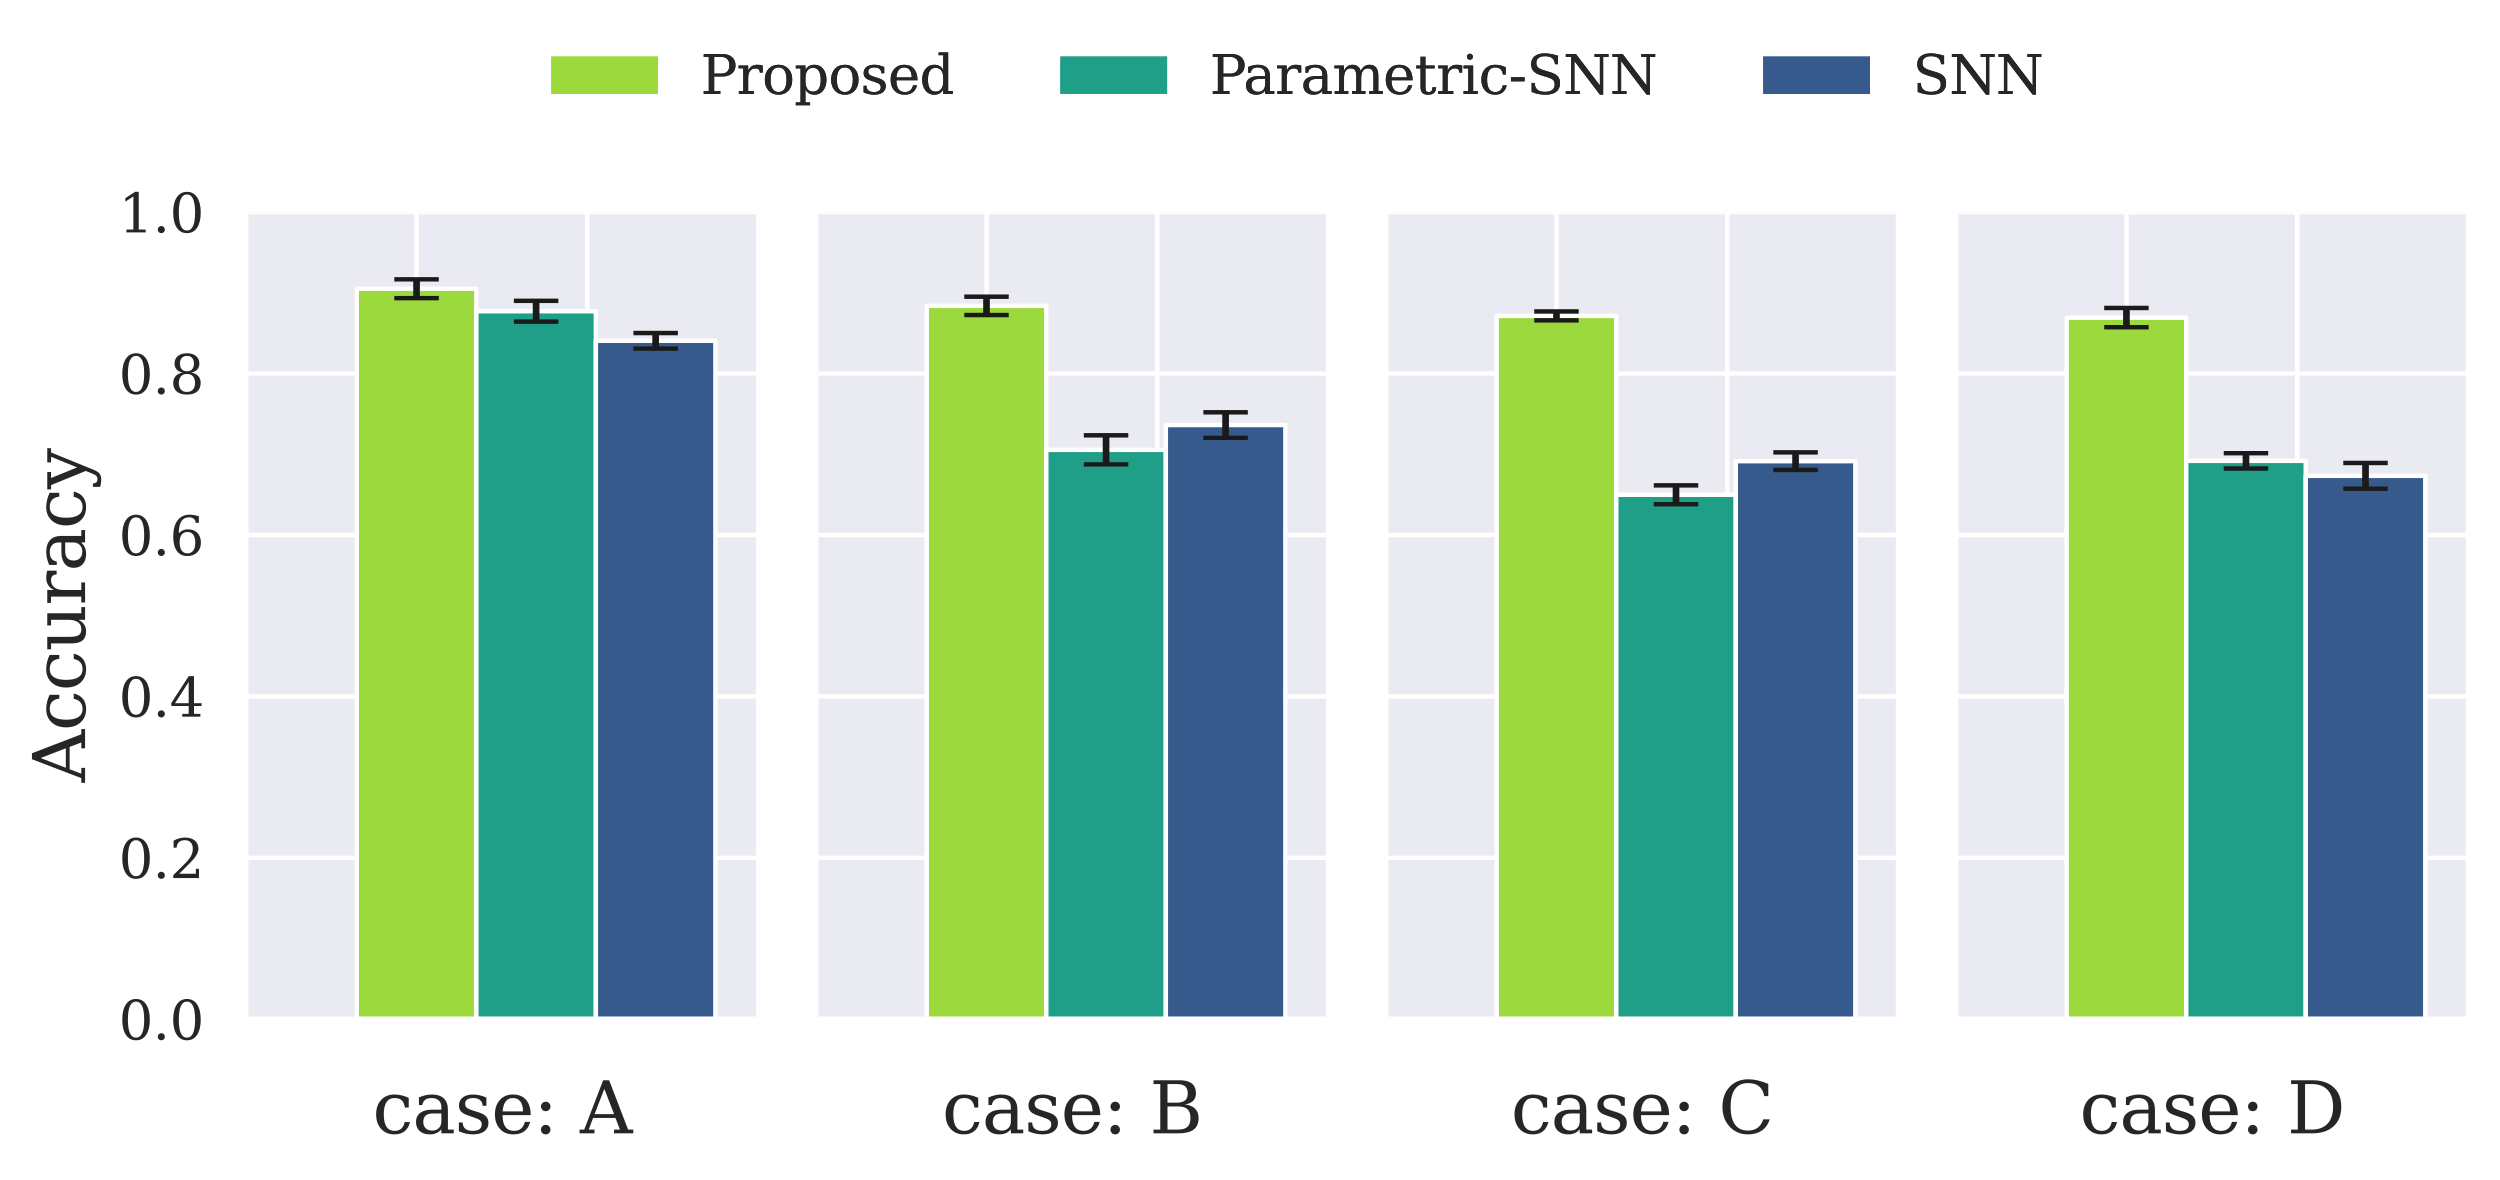 <?xml version="1.0" encoding="utf-8" standalone="no"?>
<!DOCTYPE svg PUBLIC "-//W3C//DTD SVG 1.1//EN"
  "http://www.w3.org/Graphics/SVG/1.1/DTD/svg11.dtd">
<svg xmlns:xlink="http://www.w3.org/1999/xlink" width="562.175pt" height="265.384pt" viewBox="0 0 562.175 265.384" xmlns="http://www.w3.org/2000/svg" version="1.1">
 <defs>
  <style type="text/css">*{stroke-linejoin: round; stroke-linecap: butt}</style>
 </defs>
 <g id="figure_1">
  <g id="patch_1">
   <path d="M 0 265.384 
L 562.175 265.384 
L 562.175 0 
L 0 0 
z
" style="fill: #ffffff"/>
  </g>
  <g id="axes_1">
   <g id="patch_2">
    <path d="M 55.269 229.199 
L 170.475 229.199 
L 170.475 47.697 
L 55.269 47.697 
z
" style="fill: #eaeaf2"/>
   </g>
   <g id="matplotlib.axis_1">
    <g id="xtick_1">
     <g id="line2d_1">
      <path d="M 55.269 229.199 
L 55.269 47.697 
" clip-path="url(#pe2e80c5afc)" style="fill: none; stroke: #ffffff; stroke-linecap: round"/>
     </g>
    </g>
    <g id="xtick_2">
     <g id="line2d_2">
      <path d="M 93.671 229.199 
L 93.671 47.697 
" clip-path="url(#pe2e80c5afc)" style="fill: none; stroke: #ffffff; stroke-linecap: round"/>
     </g>
    </g>
    <g id="xtick_3">
     <g id="line2d_3">
      <path d="M 132.073 229.199 
L 132.073 47.697 
" clip-path="url(#pe2e80c5afc)" style="fill: none; stroke: #ffffff; stroke-linecap: round"/>
     </g>
    </g>
    <g id="xtick_4">
     <g id="line2d_4">
      <path d="M 170.475 229.199 
L 170.475 47.697 
" clip-path="url(#pe2e80c5afc)" style="fill: none; stroke: #ffffff; stroke-linecap: round"/>
     </g>
    </g>
    <g id="text_1">
     <!-- case: A -->
     <g style="fill: #262626" transform="translate(83.767 254.857) scale(0.16 -0.16)">
      <defs>
       <path id="DejaVuSerif-63" d="M 3291 997 
Q 3169 466 2822 187 
Q 2475 -91 1925 -91 
Q 1200 -91 759 389 
Q 319 869 319 1663 
Q 319 2459 759 2936 
Q 1200 3413 1925 3413 
Q 2241 3413 2553 3339 
Q 2866 3266 3181 3116 
L 3181 2266 
L 2847 2266 
Q 2781 2703 2561 2903 
Q 2341 3103 1931 3103 
Q 1466 3103 1228 2742 
Q 991 2381 991 1663 
Q 991 944 1227 581 
Q 1463 219 1931 219 
Q 2303 219 2525 412 
Q 2747 606 2828 997 
L 3291 997 
z
" transform="scale(0.016)"/>
       <path id="DejaVuSerif-61" d="M 2547 1044 
L 2547 1747 
L 1806 1747 
Q 1378 1747 1168 1562 
Q 959 1378 959 997 
Q 959 650 1171 447 
Q 1384 244 1747 244 
Q 2106 244 2326 466 
Q 2547 688 2547 1044 
z
M 3122 2075 
L 3122 331 
L 3634 331 
L 3634 0 
L 2547 0 
L 2547 359 
Q 2356 128 2106 18 
Q 1856 -91 1522 -91 
Q 969 -91 644 203 
Q 319 497 319 997 
Q 319 1513 691 1797 
Q 1063 2081 1741 2081 
L 2547 2081 
L 2547 2309 
Q 2547 2688 2317 2895 
Q 2088 3103 1672 3103 
Q 1328 3103 1125 2947 
Q 922 2791 872 2484 
L 575 2484 
L 575 3156 
Q 875 3284 1158 3348 
Q 1441 3413 1709 3413 
Q 2400 3413 2761 3070 
Q 3122 2728 3122 2075 
z
" transform="scale(0.016)"/>
       <path id="DejaVuSerif-73" d="M 359 184 
L 359 959 
L 691 959 
Q 703 588 923 403 
Q 1144 219 1575 219 
Q 1963 219 2166 364 
Q 2369 509 2369 788 
Q 2369 1006 2220 1140 
Q 2072 1275 1594 1428 
L 1178 1569 
Q 750 1706 558 1912 
Q 366 2119 366 2438 
Q 366 2894 700 3153 
Q 1034 3413 1625 3413 
Q 1888 3413 2178 3344 
Q 2469 3275 2778 3144 
L 2778 2419 
L 2447 2419 
Q 2434 2741 2221 2922 
Q 2009 3103 1644 3103 
Q 1281 3103 1095 2975 
Q 909 2847 909 2591 
Q 909 2381 1050 2254 
Q 1191 2128 1613 1997 
L 2069 1856 
Q 2541 1709 2748 1489 
Q 2956 1269 2956 922 
Q 2956 450 2595 179 
Q 2234 -91 1600 -91 
Q 1278 -91 972 -22 
Q 666 47 359 184 
z
" transform="scale(0.016)"/>
       <path id="DejaVuSerif-65" d="M 3469 1600 
L 991 1600 
L 991 1575 
Q 991 903 1244 561 
Q 1497 219 1991 219 
Q 2369 219 2611 417 
Q 2853 616 2950 1006 
L 3413 1006 
Q 3275 459 2904 184 
Q 2534 -91 1931 -91 
Q 1203 -91 761 389 
Q 319 869 319 1663 
Q 319 2450 753 2931 
Q 1188 3413 1894 3413 
Q 2647 3413 3050 2948 
Q 3453 2484 3469 1600 
z
M 2791 1931 
Q 2772 2513 2545 2808 
Q 2319 3103 1894 3103 
Q 1497 3103 1269 2806 
Q 1041 2509 991 1931 
L 2791 1931 
z
" transform="scale(0.016)"/>
       <path id="DejaVuSerif-3a" d="M 666 325 
Q 666 500 786 622 
Q 906 744 1081 744 
Q 1256 744 1376 622 
Q 1497 500 1497 325 
Q 1497 150 1378 29 
Q 1259 -91 1081 -91 
Q 903 -91 784 29 
Q 666 150 666 325 
z
M 666 2363 
Q 666 2538 786 2658 
Q 906 2778 1081 2778 
Q 1259 2778 1378 2659 
Q 1497 2541 1497 2363 
Q 1497 2184 1378 2065 
Q 1259 1947 1081 1947 
Q 906 1947 786 2067 
Q 666 2188 666 2363 
z
" transform="scale(0.016)"/>
       <path id="DejaVuSerif-20" transform="scale(0.016)"/>
       <path id="DejaVuSerif-41" d="M 1281 1691 
L 2994 1691 
L 2138 3909 
L 1281 1691 
z
M -38 0 
L -38 331 
L 372 331 
L 2034 4666 
L 2559 4666 
L 4225 331 
L 4684 331 
L 4684 0 
L 2988 0 
L 2988 331 
L 3506 331 
L 3116 1356 
L 1153 1356 
L 763 331 
L 1275 331 
L 1275 0 
L -38 0 
z
" transform="scale(0.016)"/>
      </defs>
      <use xlink:href="#DejaVuSerif-63"/>
      <use xlink:href="#DejaVuSerif-61" x="56.006"/>
      <use xlink:href="#DejaVuSerif-73" x="115.625"/>
      <use xlink:href="#DejaVuSerif-65" x="166.943"/>
      <use xlink:href="#DejaVuSerif-3a" x="226.123"/>
      <use xlink:href="#DejaVuSerif-20" x="259.814"/>
      <use xlink:href="#DejaVuSerif-41" x="291.602"/>
     </g>
    </g>
   </g>
   <g id="matplotlib.axis_2">
    <g id="ytick_1">
     <g id="line2d_5">
      <path d="M 55.269 229.199 
L 170.475 229.199 
" clip-path="url(#pe2e80c5afc)" style="fill: none; stroke: #ffffff; stroke-linecap: round"/>
     </g>
     <g id="text_2">
      <!-- 0.0 -->
      <g style="fill: #262626" transform="translate(26.685 233.758) scale(0.12 -0.12)">
       <defs>
        <path id="DejaVuSerif-30" d="M 2034 219 
Q 2513 219 2750 744 
Q 2988 1269 2988 2328 
Q 2988 3391 2750 3916 
Q 2513 4441 2034 4441 
Q 1556 4441 1318 3916 
Q 1081 3391 1081 2328 
Q 1081 1269 1318 744 
Q 1556 219 2034 219 
z
M 2034 -91 
Q 1275 -91 848 546 
Q 422 1184 422 2328 
Q 422 3475 848 4112 
Q 1275 4750 2034 4750 
Q 2797 4750 3222 4112 
Q 3647 3475 3647 2328 
Q 3647 1184 3222 546 
Q 2797 -91 2034 -91 
z
" transform="scale(0.016)"/>
        <path id="DejaVuSerif-2e" d="M 603 325 
Q 603 500 722 622 
Q 841 744 1019 744 
Q 1191 744 1312 622 
Q 1434 500 1434 325 
Q 1434 153 1312 31 
Q 1191 -91 1019 -91 
Q 841 -91 722 29 
Q 603 150 603 325 
z
" transform="scale(0.016)"/>
       </defs>
       <use xlink:href="#DejaVuSerif-30"/>
       <use xlink:href="#DejaVuSerif-2e" x="63.623"/>
       <use xlink:href="#DejaVuSerif-30" x="95.41"/>
      </g>
     </g>
    </g>
    <g id="ytick_2">
     <g id="line2d_6">
      <path d="M 55.269 192.899 
L 170.475 192.899 
" clip-path="url(#pe2e80c5afc)" style="fill: none; stroke: #ffffff; stroke-linecap: round"/>
     </g>
     <g id="text_3">
      <!-- 0.2 -->
      <g style="fill: #262626" transform="translate(26.685 197.458) scale(0.12 -0.12)">
       <defs>
        <path id="DejaVuSerif-32" d="M 819 3553 
L 469 3553 
L 469 4384 
Q 803 4563 1142 4656 
Q 1481 4750 1806 4750 
Q 2534 4750 2956 4397 
Q 3378 4044 3378 3438 
Q 3378 2753 2422 1800 
Q 2347 1728 2309 1691 
L 1131 513 
L 3078 513 
L 3078 1088 
L 3444 1088 
L 3444 0 
L 434 0 
L 434 341 
L 1850 1753 
Q 2319 2222 2519 2614 
Q 2719 3006 2719 3438 
Q 2719 3909 2473 4175 
Q 2228 4441 1797 4441 
Q 1350 4441 1106 4219 
Q 863 3997 819 3553 
z
" transform="scale(0.016)"/>
       </defs>
       <use xlink:href="#DejaVuSerif-30"/>
       <use xlink:href="#DejaVuSerif-2e" x="63.623"/>
       <use xlink:href="#DejaVuSerif-32" x="95.41"/>
      </g>
     </g>
    </g>
    <g id="ytick_3">
     <g id="line2d_7">
      <path d="M 55.269 156.598 
L 170.475 156.598 
" clip-path="url(#pe2e80c5afc)" style="fill: none; stroke: #ffffff; stroke-linecap: round"/>
     </g>
     <g id="text_4">
      <!-- 0.4 -->
      <g style="fill: #262626" transform="translate(26.685 161.158) scale(0.12 -0.12)">
       <defs>
        <path id="DejaVuSerif-34" d="M 2234 1581 
L 2234 4063 
L 641 1581 
L 2234 1581 
z
M 3609 0 
L 1484 0 
L 1484 331 
L 2234 331 
L 2234 1247 
L 197 1247 
L 197 1588 
L 2241 4750 
L 2859 4750 
L 2859 1581 
L 3750 1581 
L 3750 1247 
L 2859 1247 
L 2859 331 
L 3609 331 
L 3609 0 
z
" transform="scale(0.016)"/>
       </defs>
       <use xlink:href="#DejaVuSerif-30"/>
       <use xlink:href="#DejaVuSerif-2e" x="63.623"/>
       <use xlink:href="#DejaVuSerif-34" x="95.41"/>
      </g>
     </g>
    </g>
    <g id="ytick_4">
     <g id="line2d_8">
      <path d="M 55.269 120.298 
L 170.475 120.298 
" clip-path="url(#pe2e80c5afc)" style="fill: none; stroke: #ffffff; stroke-linecap: round"/>
     </g>
     <g id="text_5">
      <!-- 0.6 -->
      <g style="fill: #262626" transform="translate(26.685 124.857) scale(0.12 -0.12)">
       <defs>
        <path id="DejaVuSerif-36" d="M 2094 219 
Q 2534 219 2771 542 
Q 3009 866 3009 1472 
Q 3009 2078 2771 2401 
Q 2534 2725 2094 2725 
Q 1647 2725 1412 2412 
Q 1178 2100 1178 1509 
Q 1178 888 1415 553 
Q 1653 219 2094 219 
z
M 1075 2569 
Q 1288 2803 1556 2918 
Q 1825 3034 2163 3034 
Q 2859 3034 3264 2615 
Q 3669 2197 3669 1472 
Q 3669 763 3233 336 
Q 2797 -91 2069 -91 
Q 1278 -91 853 498 
Q 428 1088 428 2181 
Q 428 3406 931 4078 
Q 1434 4750 2350 4750 
Q 2597 4750 2869 4703 
Q 3141 4656 3425 4563 
L 3425 3794 
L 3072 3794 
Q 3034 4109 2831 4275 
Q 2628 4441 2284 4441 
Q 1678 4441 1381 3981 
Q 1084 3522 1075 2569 
z
" transform="scale(0.016)"/>
       </defs>
       <use xlink:href="#DejaVuSerif-30"/>
       <use xlink:href="#DejaVuSerif-2e" x="63.623"/>
       <use xlink:href="#DejaVuSerif-36" x="95.41"/>
      </g>
     </g>
    </g>
    <g id="ytick_5">
     <g id="line2d_9">
      <path d="M 55.269 83.998 
L 170.475 83.998 
" clip-path="url(#pe2e80c5afc)" style="fill: none; stroke: #ffffff; stroke-linecap: round"/>
     </g>
     <g id="text_6">
      <!-- 0.8 -->
      <g style="fill: #262626" transform="translate(26.685 88.557) scale(0.12 -0.12)">
       <defs>
        <path id="DejaVuSerif-38" d="M 2981 1275 
Q 2981 1775 2732 2051 
Q 2484 2328 2034 2328 
Q 1584 2328 1336 2051 
Q 1088 1775 1088 1275 
Q 1088 772 1336 495 
Q 1584 219 2034 219 
Q 2484 219 2732 495 
Q 2981 772 2981 1275 
z
M 2853 3541 
Q 2853 3966 2637 4203 
Q 2422 4441 2034 4441 
Q 1650 4441 1433 4203 
Q 1216 3966 1216 3541 
Q 1216 3113 1433 2875 
Q 1650 2638 2034 2638 
Q 2422 2638 2637 2875 
Q 2853 3113 2853 3541 
z
M 2516 2484 
Q 3047 2413 3344 2092 
Q 3641 1772 3641 1275 
Q 3641 619 3225 264 
Q 2809 -91 2034 -91 
Q 1263 -91 845 264 
Q 428 619 428 1275 
Q 428 1772 725 2092 
Q 1022 2413 1556 2484 
Q 1084 2569 832 2842 
Q 581 3116 581 3541 
Q 581 4103 968 4426 
Q 1356 4750 2034 4750 
Q 2713 4750 3100 4426 
Q 3488 4103 3488 3541 
Q 3488 3116 3236 2842 
Q 2984 2569 2516 2484 
z
" transform="scale(0.016)"/>
       </defs>
       <use xlink:href="#DejaVuSerif-30"/>
       <use xlink:href="#DejaVuSerif-2e" x="63.623"/>
       <use xlink:href="#DejaVuSerif-38" x="95.41"/>
      </g>
     </g>
    </g>
    <g id="ytick_6">
     <g id="line2d_10">
      <path d="M 55.269 47.697 
L 170.475 47.697 
" clip-path="url(#pe2e80c5afc)" style="fill: none; stroke: #ffffff; stroke-linecap: round"/>
     </g>
     <g id="text_7">
      <!-- 1.0 -->
      <g style="fill: #262626" transform="translate(26.685 52.256) scale(0.12 -0.12)">
       <defs>
        <path id="DejaVuSerif-31" d="M 909 0 
L 909 331 
L 1722 331 
L 1722 4213 
L 781 3603 
L 781 4013 
L 1919 4750 
L 2350 4750 
L 2350 331 
L 3163 331 
L 3163 0 
L 909 0 
z
" transform="scale(0.016)"/>
       </defs>
       <use xlink:href="#DejaVuSerif-31"/>
       <use xlink:href="#DejaVuSerif-2e" x="63.623"/>
       <use xlink:href="#DejaVuSerif-30" x="95.41"/>
      </g>
     </g>
    </g>
    <g id="text_8">
     <!-- Accuracy -->
     <g style="fill: #262626" transform="translate(19.13 175.932) rotate(-90) scale(0.16 -0.16)">
      <defs>
       <path id="DejaVuSerif-75" d="M 2266 3322 
L 3341 3322 
L 3341 331 
L 3884 331 
L 3884 0 
L 2766 0 
L 2766 588 
Q 2606 256 2353 82 
Q 2100 -91 1766 -91 
Q 1213 -91 952 223 
Q 691 538 691 1209 
L 691 2988 
L 172 2988 
L 172 3322 
L 1269 3322 
L 1269 1388 
Q 1269 781 1417 556 
Q 1566 331 1947 331 
Q 2347 331 2556 625 
Q 2766 919 2766 1478 
L 2766 2988 
L 2266 2988 
L 2266 3322 
z
" transform="scale(0.016)"/>
       <path id="DejaVuSerif-72" d="M 3059 3328 
L 3059 2497 
L 2728 2497 
Q 2713 2744 2591 2866 
Q 2469 2988 2234 2988 
Q 1809 2988 1582 2694 
Q 1356 2400 1356 1850 
L 1356 331 
L 2022 331 
L 2022 0 
L 263 0 
L 263 331 
L 781 331 
L 781 2994 
L 231 2994 
L 231 3322 
L 1356 3322 
L 1356 2731 
Q 1525 3078 1790 3245 
Q 2056 3413 2438 3413 
Q 2578 3413 2733 3391 
Q 2888 3369 3059 3328 
z
" transform="scale(0.016)"/>
       <path id="DejaVuSerif-79" d="M 1381 -609 
L 1600 -56 
L 359 2988 
L -19 2988 
L -19 3322 
L 1509 3322 
L 1509 2988 
L 978 2988 
L 1913 703 
L 2847 2988 
L 2350 2988 
L 2350 3322 
L 3597 3322 
L 3597 2988 
L 3225 2988 
L 1703 -750 
Q 1547 -1138 1356 -1280 
Q 1166 -1422 819 -1422 
Q 672 -1422 517 -1397 
Q 363 -1372 206 -1325 
L 206 -691 
L 500 -691 
Q 519 -903 608 -995 
Q 697 -1088 884 -1088 
Q 1056 -1088 1161 -992 
Q 1266 -897 1381 -609 
z
" transform="scale(0.016)"/>
      </defs>
      <use xlink:href="#DejaVuSerif-41"/>
      <use xlink:href="#DejaVuSerif-63" x="72.217"/>
      <use xlink:href="#DejaVuSerif-63" x="128.223"/>
      <use xlink:href="#DejaVuSerif-75" x="184.229"/>
      <use xlink:href="#DejaVuSerif-72" x="248.633"/>
      <use xlink:href="#DejaVuSerif-61" x="296.436"/>
      <use xlink:href="#DejaVuSerif-63" x="356.055"/>
      <use xlink:href="#DejaVuSerif-79" x="412.061"/>
     </g>
    </g>
   </g>
   <g id="patch_3">
    <path d="M 80.23 229.199 
L 107.112 229.199 
L 107.112 64.929 
L 80.23 64.929 
z
" clip-path="url(#pe2e80c5afc)" style="fill: #9bd93c; stroke: #ffffff; stroke-linejoin: miter"/>
   </g>
   <g id="patch_4">
    <path d="M 107.112 229.199 
L 133.993 229.199 
L 133.993 69.99 
L 107.112 69.99 
z
" clip-path="url(#pe2e80c5afc)" style="fill: #1f9f88; stroke: #ffffff; stroke-linejoin: miter"/>
   </g>
   <g id="patch_5">
    <path d="M 133.993 229.199 
L 160.875 229.199 
L 160.875 76.638 
L 133.993 76.638 
z
" clip-path="url(#pe2e80c5afc)" style="fill: #375a8c; stroke: #ffffff; stroke-linejoin: miter"/>
   </g>
   <g id="LineCollection_1">
    <path d="M 93.671 67.042 
L 93.671 62.816 
" clip-path="url(#pe2e80c5afc)" style="fill: none; stroke: #1a1a1a; stroke-width: 1.5"/>
   </g>
   <g id="line2d_11">
    <defs>
     <path id="m674dfa132b" d="M 5 0 
L -5 -0 
" style="stroke: #1a1a1a"/>
    </defs>
    <g clip-path="url(#pe2e80c5afc)">
     <use xlink:href="#m674dfa132b" x="93.671" y="67.042" style="fill: #1a1a1a; stroke: #1a1a1a"/>
    </g>
   </g>
   <g id="line2d_12">
    <g clip-path="url(#pe2e80c5afc)">
     <use xlink:href="#m674dfa132b" x="93.671" y="62.816" style="fill: #1a1a1a; stroke: #1a1a1a"/>
    </g>
   </g>
   <g id="LineCollection_2">
    <path d="M 120.552 72.328 
L 120.552 67.652 
" clip-path="url(#pe2e80c5afc)" style="fill: none; stroke: #1a1a1a; stroke-width: 1.5"/>
   </g>
   <g id="line2d_13">
    <g clip-path="url(#pe2e80c5afc)">
     <use xlink:href="#m674dfa132b" x="120.552" y="72.328" style="fill: #1a1a1a; stroke: #1a1a1a"/>
    </g>
   </g>
   <g id="line2d_14">
    <g clip-path="url(#pe2e80c5afc)">
     <use xlink:href="#m674dfa132b" x="120.552" y="67.652" style="fill: #1a1a1a; stroke: #1a1a1a"/>
    </g>
   </g>
   <g id="LineCollection_3">
    <path d="M 147.434 78.391 
L 147.434 74.885 
" clip-path="url(#pe2e80c5afc)" style="fill: none; stroke: #1a1a1a; stroke-width: 1.5"/>
   </g>
   <g id="line2d_15">
    <g clip-path="url(#pe2e80c5afc)">
     <use xlink:href="#m674dfa132b" x="147.434" y="78.391" style="fill: #1a1a1a; stroke: #1a1a1a"/>
    </g>
   </g>
   <g id="line2d_16">
    <g clip-path="url(#pe2e80c5afc)">
     <use xlink:href="#m674dfa132b" x="147.434" y="74.885" style="fill: #1a1a1a; stroke: #1a1a1a"/>
    </g>
   </g>
   <g id="patch_6">
    <path d="M 55.269 229.199 
L 55.269 47.697 
" style="fill: none; stroke: #ffffff; stroke-width: 1.25; stroke-linejoin: miter; stroke-linecap: square"/>
   </g>
   <g id="patch_7">
    <path d="M 55.269 229.199 
L 170.475 229.199 
" style="fill: none; stroke: #ffffff; stroke-width: 1.25; stroke-linejoin: miter; stroke-linecap: square"/>
   </g>
  </g>
  <g id="axes_2">
   <g id="patch_8">
    <path d="M 183.435 229.199 
L 298.642 229.199 
L 298.642 47.697 
L 183.435 47.697 
z
" style="fill: #eaeaf2"/>
   </g>
   <g id="matplotlib.axis_3">
    <g id="xtick_5">
     <g id="line2d_17">
      <path d="M 183.435 229.199 
L 183.435 47.697 
" clip-path="url(#p154fe80fc5)" style="fill: none; stroke: #ffffff; stroke-linecap: round"/>
     </g>
    </g>
    <g id="xtick_6">
     <g id="line2d_18">
      <path d="M 221.837 229.199 
L 221.837 47.697 
" clip-path="url(#p154fe80fc5)" style="fill: none; stroke: #ffffff; stroke-linecap: round"/>
     </g>
    </g>
    <g id="xtick_7">
     <g id="line2d_19">
      <path d="M 260.24 229.199 
L 260.24 47.697 
" clip-path="url(#p154fe80fc5)" style="fill: none; stroke: #ffffff; stroke-linecap: round"/>
     </g>
    </g>
    <g id="xtick_8">
     <g id="line2d_20">
      <path d="M 298.642 229.199 
L 298.642 47.697 
" clip-path="url(#p154fe80fc5)" style="fill: none; stroke: #ffffff; stroke-linecap: round"/>
     </g>
    </g>
    <g id="text_9">
     <!-- case: B -->
     <g style="fill: #262626" transform="translate(211.832 254.857) scale(0.16 -0.16)">
      <defs>
       <path id="DejaVuSerif-42" d="M 1581 331 
L 2516 331 
Q 3078 331 3337 575 
Q 3597 819 3597 1350 
Q 3597 1878 3339 2120 
Q 3081 2363 2516 2363 
L 1581 2363 
L 1581 331 
z
M 1581 2694 
L 2375 2694 
Q 2888 2694 3123 2891 
Q 3359 3088 3359 3513 
Q 3359 3941 3123 4136 
Q 2888 4331 2375 4331 
L 1581 4331 
L 1581 2694 
z
M 353 0 
L 353 331 
L 947 331 
L 947 4331 
L 353 4331 
L 353 4666 
L 2656 4666 
Q 3363 4666 3720 4377 
Q 4078 4088 4078 3513 
Q 4078 3097 3829 2850 
Q 3581 2603 3103 2547 
Q 3697 2472 4005 2167 
Q 4313 1863 4313 1350 
Q 4313 656 3875 328 
Q 3438 0 2509 0 
L 353 0 
z
" transform="scale(0.016)"/>
      </defs>
      <use xlink:href="#DejaVuSerif-63"/>
      <use xlink:href="#DejaVuSerif-61" x="56.006"/>
      <use xlink:href="#DejaVuSerif-73" x="115.625"/>
      <use xlink:href="#DejaVuSerif-65" x="166.943"/>
      <use xlink:href="#DejaVuSerif-3a" x="226.123"/>
      <use xlink:href="#DejaVuSerif-20" x="259.814"/>
      <use xlink:href="#DejaVuSerif-42" x="291.602"/>
     </g>
    </g>
   </g>
   <g id="matplotlib.axis_4">
    <g id="ytick_7">
     <g id="line2d_21">
      <path d="M 183.435 229.199 
L 298.642 229.199 
" clip-path="url(#p154fe80fc5)" style="fill: none; stroke: #ffffff; stroke-linecap: round"/>
     </g>
    </g>
    <g id="ytick_8">
     <g id="line2d_22">
      <path d="M 183.435 192.899 
L 298.642 192.899 
" clip-path="url(#p154fe80fc5)" style="fill: none; stroke: #ffffff; stroke-linecap: round"/>
     </g>
    </g>
    <g id="ytick_9">
     <g id="line2d_23">
      <path d="M 183.435 156.598 
L 298.642 156.598 
" clip-path="url(#p154fe80fc5)" style="fill: none; stroke: #ffffff; stroke-linecap: round"/>
     </g>
    </g>
    <g id="ytick_10">
     <g id="line2d_24">
      <path d="M 183.435 120.298 
L 298.642 120.298 
" clip-path="url(#p154fe80fc5)" style="fill: none; stroke: #ffffff; stroke-linecap: round"/>
     </g>
    </g>
    <g id="ytick_11">
     <g id="line2d_25">
      <path d="M 183.435 83.998 
L 298.642 83.998 
" clip-path="url(#p154fe80fc5)" style="fill: none; stroke: #ffffff; stroke-linecap: round"/>
     </g>
    </g>
    <g id="ytick_12">
     <g id="line2d_26">
      <path d="M 183.435 47.697 
L 298.642 47.697 
" clip-path="url(#p154fe80fc5)" style="fill: none; stroke: #ffffff; stroke-linecap: round"/>
     </g>
    </g>
   </g>
   <g id="patch_9">
    <path d="M 208.397 229.199 
L 235.278 229.199 
L 235.278 68.776 
L 208.397 68.776 
z
" clip-path="url(#p154fe80fc5)" style="fill: #9bd93c; stroke: #ffffff; stroke-linejoin: miter"/>
   </g>
   <g id="patch_10">
    <path d="M 235.278 229.199 
L 262.16 229.199 
L 262.16 101.157 
L 235.278 101.157 
z
" clip-path="url(#p154fe80fc5)" style="fill: #1f9f88; stroke: #ffffff; stroke-linejoin: miter"/>
   </g>
   <g id="patch_11">
    <path d="M 262.16 229.199 
L 289.041 229.199 
L 289.041 95.586 
L 262.16 95.586 
z
" clip-path="url(#p154fe80fc5)" style="fill: #375a8c; stroke: #ffffff; stroke-linejoin: miter"/>
   </g>
   <g id="LineCollection_4">
    <path d="M 221.837 70.839 
L 221.837 66.714 
" clip-path="url(#p154fe80fc5)" style="fill: none; stroke: #1a1a1a; stroke-width: 1.5"/>
   </g>
   <g id="line2d_27">
    <g clip-path="url(#p154fe80fc5)">
     <use xlink:href="#m674dfa132b" x="221.837" y="70.839" style="fill: #1a1a1a; stroke: #1a1a1a"/>
    </g>
   </g>
   <g id="line2d_28">
    <g clip-path="url(#p154fe80fc5)">
     <use xlink:href="#m674dfa132b" x="221.837" y="66.714" style="fill: #1a1a1a; stroke: #1a1a1a"/>
    </g>
   </g>
   <g id="LineCollection_5">
    <path d="M 248.719 104.432 
L 248.719 97.882 
" clip-path="url(#p154fe80fc5)" style="fill: none; stroke: #1a1a1a; stroke-width: 1.5"/>
   </g>
   <g id="line2d_29">
    <g clip-path="url(#p154fe80fc5)">
     <use xlink:href="#m674dfa132b" x="248.719" y="104.432" style="fill: #1a1a1a; stroke: #1a1a1a"/>
    </g>
   </g>
   <g id="line2d_30">
    <g clip-path="url(#p154fe80fc5)">
     <use xlink:href="#m674dfa132b" x="248.719" y="97.882" style="fill: #1a1a1a; stroke: #1a1a1a"/>
    </g>
   </g>
   <g id="LineCollection_6">
    <path d="M 275.6 98.463 
L 275.6 92.709 
" clip-path="url(#p154fe80fc5)" style="fill: none; stroke: #1a1a1a; stroke-width: 1.5"/>
   </g>
   <g id="line2d_31">
    <g clip-path="url(#p154fe80fc5)">
     <use xlink:href="#m674dfa132b" x="275.6" y="98.463" style="fill: #1a1a1a; stroke: #1a1a1a"/>
    </g>
   </g>
   <g id="line2d_32">
    <g clip-path="url(#p154fe80fc5)">
     <use xlink:href="#m674dfa132b" x="275.6" y="92.709" style="fill: #1a1a1a; stroke: #1a1a1a"/>
    </g>
   </g>
   <g id="patch_12">
    <path d="M 183.435 229.199 
L 183.435 47.697 
" style="fill: none; stroke: #ffffff; stroke-width: 1.25; stroke-linejoin: miter; stroke-linecap: square"/>
   </g>
   <g id="patch_13">
    <path d="M 183.435 229.199 
L 298.642 229.199 
" style="fill: none; stroke: #ffffff; stroke-width: 1.25; stroke-linejoin: miter; stroke-linecap: square"/>
   </g>
  </g>
  <g id="axes_3">
   <g id="patch_14">
    <path d="M 311.602 229.199 
L 426.808 229.199 
L 426.808 47.697 
L 311.602 47.697 
z
" style="fill: #eaeaf2"/>
   </g>
   <g id="matplotlib.axis_5">
    <g id="xtick_9">
     <g id="line2d_33">
      <path d="M 311.602 229.199 
L 311.602 47.697 
" clip-path="url(#p3bc2d85d63)" style="fill: none; stroke: #ffffff; stroke-linecap: round"/>
     </g>
    </g>
    <g id="xtick_10">
     <g id="line2d_34">
      <path d="M 350.004 229.199 
L 350.004 47.697 
" clip-path="url(#p3bc2d85d63)" style="fill: none; stroke: #ffffff; stroke-linecap: round"/>
     </g>
    </g>
    <g id="xtick_11">
     <g id="line2d_35">
      <path d="M 388.406 229.199 
L 388.406 47.697 
" clip-path="url(#p3bc2d85d63)" style="fill: none; stroke: #ffffff; stroke-linecap: round"/>
     </g>
    </g>
    <g id="xtick_12">
     <g id="line2d_36">
      <path d="M 426.808 229.199 
L 426.808 47.697 
" clip-path="url(#p3bc2d85d63)" style="fill: none; stroke: #ffffff; stroke-linecap: round"/>
     </g>
    </g>
    <g id="text_10">
     <!-- case: C -->
     <g style="fill: #262626" transform="translate(339.756 254.857) scale(0.16 -0.16)">
      <defs>
       <path id="DejaVuSerif-43" d="M 4513 1234 
Q 4306 581 3820 245 
Q 3334 -91 2591 -91 
Q 2134 -91 1743 65 
Q 1353 222 1050 525 
Q 700 875 529 1320 
Q 359 1766 359 2328 
Q 359 3416 987 4083 
Q 1616 4750 2644 4750 
Q 3025 4750 3456 4650 
Q 3888 4550 4384 4347 
L 4384 3272 
L 4031 3272 
Q 3916 3859 3567 4137 
Q 3219 4416 2591 4416 
Q 1844 4416 1459 3886 
Q 1075 3356 1075 2328 
Q 1075 1303 1459 773 
Q 1844 244 2591 244 
Q 3113 244 3450 492 
Q 3788 741 3938 1234 
L 4513 1234 
z
" transform="scale(0.016)"/>
      </defs>
      <use xlink:href="#DejaVuSerif-63"/>
      <use xlink:href="#DejaVuSerif-61" x="56.006"/>
      <use xlink:href="#DejaVuSerif-73" x="115.625"/>
      <use xlink:href="#DejaVuSerif-65" x="166.943"/>
      <use xlink:href="#DejaVuSerif-3a" x="226.123"/>
      <use xlink:href="#DejaVuSerif-20" x="259.814"/>
      <use xlink:href="#DejaVuSerif-43" x="291.602"/>
     </g>
    </g>
   </g>
   <g id="matplotlib.axis_6">
    <g id="ytick_13">
     <g id="line2d_37">
      <path d="M 311.602 229.199 
L 426.808 229.199 
" clip-path="url(#p3bc2d85d63)" style="fill: none; stroke: #ffffff; stroke-linecap: round"/>
     </g>
    </g>
    <g id="ytick_14">
     <g id="line2d_38">
      <path d="M 311.602 192.899 
L 426.808 192.899 
" clip-path="url(#p3bc2d85d63)" style="fill: none; stroke: #ffffff; stroke-linecap: round"/>
     </g>
    </g>
    <g id="ytick_15">
     <g id="line2d_39">
      <path d="M 311.602 156.598 
L 426.808 156.598 
" clip-path="url(#p3bc2d85d63)" style="fill: none; stroke: #ffffff; stroke-linecap: round"/>
     </g>
    </g>
    <g id="ytick_16">
     <g id="line2d_40">
      <path d="M 311.602 120.298 
L 426.808 120.298 
" clip-path="url(#p3bc2d85d63)" style="fill: none; stroke: #ffffff; stroke-linecap: round"/>
     </g>
    </g>
    <g id="ytick_17">
     <g id="line2d_41">
      <path d="M 311.602 83.998 
L 426.808 83.998 
" clip-path="url(#p3bc2d85d63)" style="fill: none; stroke: #ffffff; stroke-linecap: round"/>
     </g>
    </g>
    <g id="ytick_18">
     <g id="line2d_42">
      <path d="M 311.602 47.697 
L 426.808 47.697 
" clip-path="url(#p3bc2d85d63)" style="fill: none; stroke: #ffffff; stroke-linecap: round"/>
     </g>
    </g>
   </g>
   <g id="patch_15">
    <path d="M 336.563 229.199 
L 363.445 229.199 
L 363.445 71.037 
L 336.563 71.037 
z
" clip-path="url(#p3bc2d85d63)" style="fill: #9bd93c; stroke: #ffffff; stroke-linejoin: miter"/>
   </g>
   <g id="patch_16">
    <path d="M 363.445 229.199 
L 390.326 229.199 
L 390.326 111.261 
L 363.445 111.261 
z
" clip-path="url(#p3bc2d85d63)" style="fill: #1f9f88; stroke: #ffffff; stroke-linejoin: miter"/>
   </g>
   <g id="patch_17">
    <path d="M 390.326 229.199 
L 417.208 229.199 
L 417.208 103.706 
L 390.326 103.706 
z
" clip-path="url(#p3bc2d85d63)" style="fill: #375a8c; stroke: #ffffff; stroke-linejoin: miter"/>
   </g>
   <g id="LineCollection_7">
    <path d="M 350.004 72.038 
L 350.004 70.036 
" clip-path="url(#p3bc2d85d63)" style="fill: none; stroke: #1a1a1a; stroke-width: 1.5"/>
   </g>
   <g id="line2d_43">
    <g clip-path="url(#p3bc2d85d63)">
     <use xlink:href="#m674dfa132b" x="350.004" y="72.038" style="fill: #1a1a1a; stroke: #1a1a1a"/>
    </g>
   </g>
   <g id="line2d_44">
    <g clip-path="url(#p3bc2d85d63)">
     <use xlink:href="#m674dfa132b" x="350.004" y="70.036" style="fill: #1a1a1a; stroke: #1a1a1a"/>
    </g>
   </g>
   <g id="LineCollection_8">
    <path d="M 376.885 113.382 
L 376.885 109.14 
" clip-path="url(#p3bc2d85d63)" style="fill: none; stroke: #1a1a1a; stroke-width: 1.5"/>
   </g>
   <g id="line2d_45">
    <g clip-path="url(#p3bc2d85d63)">
     <use xlink:href="#m674dfa132b" x="376.885" y="113.382" style="fill: #1a1a1a; stroke: #1a1a1a"/>
    </g>
   </g>
   <g id="line2d_46">
    <g clip-path="url(#p3bc2d85d63)">
     <use xlink:href="#m674dfa132b" x="376.885" y="109.14" style="fill: #1a1a1a; stroke: #1a1a1a"/>
    </g>
   </g>
   <g id="LineCollection_9">
    <path d="M 403.767 105.685 
L 403.767 101.727 
" clip-path="url(#p3bc2d85d63)" style="fill: none; stroke: #1a1a1a; stroke-width: 1.5"/>
   </g>
   <g id="line2d_47">
    <g clip-path="url(#p3bc2d85d63)">
     <use xlink:href="#m674dfa132b" x="403.767" y="105.685" style="fill: #1a1a1a; stroke: #1a1a1a"/>
    </g>
   </g>
   <g id="line2d_48">
    <g clip-path="url(#p3bc2d85d63)">
     <use xlink:href="#m674dfa132b" x="403.767" y="101.727" style="fill: #1a1a1a; stroke: #1a1a1a"/>
    </g>
   </g>
   <g id="patch_18">
    <path d="M 311.602 229.199 
L 311.602 47.697 
" style="fill: none; stroke: #ffffff; stroke-width: 1.25; stroke-linejoin: miter; stroke-linecap: square"/>
   </g>
   <g id="patch_19">
    <path d="M 311.602 229.199 
L 426.808 229.199 
" style="fill: none; stroke: #ffffff; stroke-width: 1.25; stroke-linejoin: miter; stroke-linecap: square"/>
   </g>
  </g>
  <g id="axes_4">
   <g id="patch_20">
    <path d="M 439.768 229.199 
L 554.975 229.199 
L 554.975 47.697 
L 439.768 47.697 
z
" style="fill: #eaeaf2"/>
   </g>
   <g id="matplotlib.axis_7">
    <g id="xtick_13">
     <g id="line2d_49">
      <path d="M 439.768 229.199 
L 439.768 47.697 
" clip-path="url(#p848b19bb7c)" style="fill: none; stroke: #ffffff; stroke-linecap: round"/>
     </g>
    </g>
    <g id="xtick_14">
     <g id="line2d_50">
      <path d="M 478.17 229.199 
L 478.17 47.697 
" clip-path="url(#p848b19bb7c)" style="fill: none; stroke: #ffffff; stroke-linecap: round"/>
     </g>
    </g>
    <g id="xtick_15">
     <g id="line2d_51">
      <path d="M 516.572 229.199 
L 516.572 47.697 
" clip-path="url(#p848b19bb7c)" style="fill: none; stroke: #ffffff; stroke-linecap: round"/>
     </g>
    </g>
    <g id="xtick_16">
     <g id="line2d_52">
      <path d="M 554.975 229.199 
L 554.975 47.697 
" clip-path="url(#p848b19bb7c)" style="fill: none; stroke: #ffffff; stroke-linecap: round"/>
     </g>
    </g>
    <g id="text_11">
     <!-- case: D -->
     <g style="fill: #262626" transform="translate(467.63 254.857) scale(0.16 -0.16)">
      <defs>
       <path id="DejaVuSerif-44" d="M 1581 331 
L 2163 331 
Q 3072 331 3558 850 
Q 4044 1369 4044 2338 
Q 4044 3306 3559 3818 
Q 3075 4331 2163 4331 
L 1581 4331 
L 1581 331 
z
M 353 0 
L 353 331 
L 947 331 
L 947 4331 
L 353 4331 
L 353 4666 
L 2209 4666 
Q 3416 4666 4089 4050 
Q 4763 3434 4763 2338 
Q 4763 1238 4088 619 
Q 3413 0 2209 0 
L 353 0 
z
" transform="scale(0.016)"/>
      </defs>
      <use xlink:href="#DejaVuSerif-63"/>
      <use xlink:href="#DejaVuSerif-61" x="56.006"/>
      <use xlink:href="#DejaVuSerif-73" x="115.625"/>
      <use xlink:href="#DejaVuSerif-65" x="166.943"/>
      <use xlink:href="#DejaVuSerif-3a" x="226.123"/>
      <use xlink:href="#DejaVuSerif-20" x="259.814"/>
      <use xlink:href="#DejaVuSerif-44" x="291.602"/>
     </g>
    </g>
   </g>
   <g id="matplotlib.axis_8">
    <g id="ytick_19">
     <g id="line2d_53">
      <path d="M 439.768 229.199 
L 554.975 229.199 
" clip-path="url(#p848b19bb7c)" style="fill: none; stroke: #ffffff; stroke-linecap: round"/>
     </g>
    </g>
    <g id="ytick_20">
     <g id="line2d_54">
      <path d="M 439.768 192.899 
L 554.975 192.899 
" clip-path="url(#p848b19bb7c)" style="fill: none; stroke: #ffffff; stroke-linecap: round"/>
     </g>
    </g>
    <g id="ytick_21">
     <g id="line2d_55">
      <path d="M 439.768 156.598 
L 554.975 156.598 
" clip-path="url(#p848b19bb7c)" style="fill: none; stroke: #ffffff; stroke-linecap: round"/>
     </g>
    </g>
    <g id="ytick_22">
     <g id="line2d_56">
      <path d="M 439.768 120.298 
L 554.975 120.298 
" clip-path="url(#p848b19bb7c)" style="fill: none; stroke: #ffffff; stroke-linecap: round"/>
     </g>
    </g>
    <g id="ytick_23">
     <g id="line2d_57">
      <path d="M 439.768 83.998 
L 554.975 83.998 
" clip-path="url(#p848b19bb7c)" style="fill: none; stroke: #ffffff; stroke-linecap: round"/>
     </g>
    </g>
    <g id="ytick_24">
     <g id="line2d_58">
      <path d="M 439.768 47.697 
L 554.975 47.697 
" clip-path="url(#p848b19bb7c)" style="fill: none; stroke: #ffffff; stroke-linecap: round"/>
     </g>
    </g>
   </g>
   <g id="patch_21">
    <path d="M 464.73 229.199 
L 491.611 229.199 
L 491.611 71.423 
L 464.73 71.423 
z
" clip-path="url(#p848b19bb7c)" style="fill: #9bd93c; stroke: #ffffff; stroke-linejoin: miter"/>
   </g>
   <g id="patch_22">
    <path d="M 491.611 229.199 
L 518.493 229.199 
L 518.493 103.631 
L 491.611 103.631 
z
" clip-path="url(#p848b19bb7c)" style="fill: #1f9f88; stroke: #ffffff; stroke-linejoin: miter"/>
   </g>
   <g id="patch_23">
    <path d="M 518.493 229.199 
L 545.374 229.199 
L 545.374 107.003 
L 518.493 107.003 
z
" clip-path="url(#p848b19bb7c)" style="fill: #375a8c; stroke: #ffffff; stroke-linejoin: miter"/>
   </g>
   <g id="LineCollection_10">
    <path d="M 478.17 73.59 
L 478.17 69.256 
" clip-path="url(#p848b19bb7c)" style="fill: none; stroke: #1a1a1a; stroke-width: 1.5"/>
   </g>
   <g id="line2d_59">
    <g clip-path="url(#p848b19bb7c)">
     <use xlink:href="#m674dfa132b" x="478.17" y="73.59" style="fill: #1a1a1a; stroke: #1a1a1a"/>
    </g>
   </g>
   <g id="line2d_60">
    <g clip-path="url(#p848b19bb7c)">
     <use xlink:href="#m674dfa132b" x="478.17" y="69.256" style="fill: #1a1a1a; stroke: #1a1a1a"/>
    </g>
   </g>
   <g id="LineCollection_11">
    <path d="M 505.052 105.348 
L 505.052 101.913 
" clip-path="url(#p848b19bb7c)" style="fill: none; stroke: #1a1a1a; stroke-width: 1.5"/>
   </g>
   <g id="line2d_61">
    <g clip-path="url(#p848b19bb7c)">
     <use xlink:href="#m674dfa132b" x="505.052" y="105.348" style="fill: #1a1a1a; stroke: #1a1a1a"/>
    </g>
   </g>
   <g id="line2d_62">
    <g clip-path="url(#p848b19bb7c)">
     <use xlink:href="#m674dfa132b" x="505.052" y="101.913" style="fill: #1a1a1a; stroke: #1a1a1a"/>
    </g>
   </g>
   <g id="LineCollection_12">
    <path d="M 531.933 109.903 
L 531.933 104.104 
" clip-path="url(#p848b19bb7c)" style="fill: none; stroke: #1a1a1a; stroke-width: 1.5"/>
   </g>
   <g id="line2d_63">
    <g clip-path="url(#p848b19bb7c)">
     <use xlink:href="#m674dfa132b" x="531.933" y="109.903" style="fill: #1a1a1a; stroke: #1a1a1a"/>
    </g>
   </g>
   <g id="line2d_64">
    <g clip-path="url(#p848b19bb7c)">
     <use xlink:href="#m674dfa132b" x="531.933" y="104.104" style="fill: #1a1a1a; stroke: #1a1a1a"/>
    </g>
   </g>
   <g id="patch_24">
    <path d="M 439.768 229.199 
L 439.768 47.697 
" style="fill: none; stroke: #ffffff; stroke-width: 1.25; stroke-linejoin: miter; stroke-linecap: square"/>
   </g>
   <g id="patch_25">
    <path d="M 439.768 229.199 
L 554.975 229.199 
" style="fill: none; stroke: #ffffff; stroke-width: 1.25; stroke-linejoin: miter; stroke-linecap: square"/>
   </g>
  </g>
  <g id="legend_1">
   <g id="patch_26">
    <path d="M 123.964 21.118 
L 147.964 21.118 
L 147.964 12.718 
L 123.964 12.718 
z
" style="fill: #9bd93c"/>
   </g>
   <g id="text_12">
    <!-- Proposed -->
    <g style="fill: #262626" transform="translate(157.564 21.118) scale(0.12 -0.12)">
     <defs>
      <path id="DejaVuSerif-50" d="M 1581 2375 
L 2406 2375 
Q 2872 2375 3115 2626 
Q 3359 2878 3359 3353 
Q 3359 3831 3115 4081 
Q 2872 4331 2406 4331 
L 1581 4331 
L 1581 2375 
z
M 353 0 
L 353 331 
L 947 331 
L 947 4331 
L 353 4331 
L 353 4666 
L 2559 4666 
Q 3259 4666 3668 4311 
Q 4078 3956 4078 3353 
Q 4078 2753 3668 2397 
Q 3259 2041 2559 2041 
L 1581 2041 
L 1581 331 
L 2303 331 
L 2303 0 
L 353 0 
z
" transform="scale(0.016)"/>
      <path id="DejaVuSerif-6f" d="M 1925 219 
Q 2388 219 2623 584 
Q 2859 950 2859 1663 
Q 2859 2375 2623 2739 
Q 2388 3103 1925 3103 
Q 1463 3103 1227 2739 
Q 991 2375 991 1663 
Q 991 950 1228 584 
Q 1466 219 1925 219 
z
M 1925 -91 
Q 1200 -91 759 389 
Q 319 869 319 1663 
Q 319 2456 758 2934 
Q 1197 3413 1925 3413 
Q 2653 3413 3092 2934 
Q 3531 2456 3531 1663 
Q 3531 869 3092 389 
Q 2653 -91 1925 -91 
z
" transform="scale(0.016)"/>
      <path id="DejaVuSerif-70" d="M 1313 1825 
L 1313 1497 
Q 1313 897 1542 583 
Q 1772 269 2209 269 
Q 2650 269 2876 622 
Q 3103 975 3103 1663 
Q 3103 2353 2876 2703 
Q 2650 3053 2209 3053 
Q 1772 3053 1542 2737 
Q 1313 2422 1313 1825 
z
M 738 2988 
L 184 2988 
L 184 3322 
L 1313 3322 
L 1313 2803 
Q 1481 3116 1742 3264 
Q 2003 3413 2388 3413 
Q 3000 3413 3387 2928 
Q 3775 2444 3775 1663 
Q 3775 881 3387 395 
Q 3000 -91 2388 -91 
Q 2003 -91 1742 57 
Q 1481 206 1313 519 
L 1313 -997 
L 1856 -997 
L 1856 -1331 
L 184 -1331 
L 184 -997 
L 738 -997 
L 738 2988 
z
" transform="scale(0.016)"/>
      <path id="DejaVuSerif-64" d="M 3359 331 
L 3909 331 
L 3909 0 
L 2784 0 
L 2784 519 
Q 2616 206 2355 57 
Q 2094 -91 1709 -91 
Q 1097 -91 708 395 
Q 319 881 319 1663 
Q 319 2444 706 2928 
Q 1094 3413 1709 3413 
Q 2094 3413 2355 3264 
Q 2616 3116 2784 2803 
L 2784 4531 
L 2241 4531 
L 2241 4863 
L 3359 4863 
L 3359 331 
z
M 2784 1497 
L 2784 1825 
Q 2784 2422 2554 2737 
Q 2325 3053 1888 3053 
Q 1444 3053 1217 2703 
Q 991 2353 991 1663 
Q 991 975 1217 622 
Q 1444 269 1888 269 
Q 2325 269 2554 583 
Q 2784 897 2784 1497 
z
" transform="scale(0.016)"/>
     </defs>
     <use xlink:href="#DejaVuSerif-50"/>
     <use xlink:href="#DejaVuSerif-72" x="67.285"/>
     <use xlink:href="#DejaVuSerif-6f" x="115.088"/>
     <use xlink:href="#DejaVuSerif-70" x="175.293"/>
     <use xlink:href="#DejaVuSerif-6f" x="239.307"/>
     <use xlink:href="#DejaVuSerif-73" x="299.512"/>
     <use xlink:href="#DejaVuSerif-65" x="350.83"/>
     <use xlink:href="#DejaVuSerif-64" x="410.01"/>
    </g>
   </g>
   <g id="patch_27">
    <path d="M 238.446 21.118 
L 262.446 21.118 
L 262.446 12.718 
L 238.446 12.718 
z
" style="fill: #1f9f88"/>
   </g>
   <g id="text_13">
    <!-- Parametric-SNN -->
    <g style="fill: #262626" transform="translate(272.046 21.118) scale(0.12 -0.12)">
     <defs>
      <path id="DejaVuSerif-6d" d="M 3316 2675 
Q 3481 3041 3739 3227 
Q 3997 3413 4341 3413 
Q 4863 3413 5119 3089 
Q 5375 2766 5375 2113 
L 5375 331 
L 5894 331 
L 5894 0 
L 4300 0 
L 4300 331 
L 4800 331 
L 4800 2047 
Q 4800 2556 4650 2772 
Q 4500 2988 4153 2988 
Q 3769 2988 3567 2697 
Q 3366 2406 3366 1850 
L 3366 331 
L 3866 331 
L 3866 0 
L 2291 0 
L 2291 331 
L 2791 331 
L 2791 2069 
Q 2791 2566 2641 2777 
Q 2491 2988 2144 2988 
Q 1759 2988 1557 2697 
Q 1356 2406 1356 1850 
L 1356 331 
L 1856 331 
L 1856 0 
L 263 0 
L 263 331 
L 781 331 
L 781 2994 
L 231 2994 
L 231 3322 
L 1356 3322 
L 1356 2731 
Q 1516 3063 1762 3238 
Q 2009 3413 2322 3413 
Q 2709 3413 2968 3220 
Q 3228 3028 3316 2675 
z
" transform="scale(0.016)"/>
      <path id="DejaVuSerif-74" d="M 691 2988 
L 184 2988 
L 184 3322 
L 691 3322 
L 691 4353 
L 1269 4353 
L 1269 3322 
L 2350 3322 
L 2350 2988 
L 1269 2988 
L 1269 878 
Q 1269 456 1350 337 
Q 1431 219 1650 219 
Q 1875 219 1978 351 
Q 2081 484 2088 781 
L 2522 781 
Q 2497 328 2275 118 
Q 2053 -91 1600 -91 
Q 1103 -91 897 129 
Q 691 350 691 878 
L 691 2988 
z
" transform="scale(0.016)"/>
      <path id="DejaVuSerif-69" d="M 622 4353 
Q 622 4497 726 4603 
Q 831 4709 978 4709 
Q 1122 4709 1226 4603 
Q 1331 4497 1331 4353 
Q 1331 4206 1228 4103 
Q 1125 4000 978 4000 
Q 831 4000 726 4103 
Q 622 4206 622 4353 
z
M 1356 331 
L 1900 331 
L 1900 0 
L 231 0 
L 231 331 
L 781 331 
L 781 2988 
L 231 2988 
L 231 3322 
L 1356 3322 
L 1356 331 
z
" transform="scale(0.016)"/>
      <path id="DejaVuSerif-2d" d="M 281 1959 
L 1881 1959 
L 1881 1472 
L 281 1472 
L 281 1959 
z
" transform="scale(0.016)"/>
      <path id="DejaVuSerif-53" d="M 594 225 
L 594 1288 
L 953 1284 
Q 969 753 1261 498 
Q 1553 244 2150 244 
Q 2706 244 2998 464 
Q 3291 684 3291 1106 
Q 3291 1444 3114 1625 
Q 2938 1806 2369 1978 
L 1753 2163 
Q 1084 2366 811 2669 
Q 538 2972 538 3500 
Q 538 4094 959 4422 
Q 1381 4750 2144 4750 
Q 2469 4750 2856 4679 
Q 3244 4609 3681 4475 
L 3681 3481 
L 3328 3481 
Q 3275 3975 2998 4195 
Q 2722 4416 2156 4416 
Q 1663 4416 1405 4214 
Q 1147 4013 1147 3628 
Q 1147 3294 1340 3103 
Q 1534 2913 2163 2725 
L 2741 2553 
Q 3375 2363 3645 2067 
Q 3916 1772 3916 1275 
Q 3916 597 3481 253 
Q 3047 -91 2188 -91 
Q 1803 -91 1404 -12 
Q 1006 66 594 225 
z
" transform="scale(0.016)"/>
      <path id="DejaVuSerif-4e" d="M 313 0 
L 313 331 
L 941 331 
L 941 4331 
L 313 4331 
L 313 4666 
L 1509 4666 
L 4306 984 
L 4306 4331 
L 3681 4331 
L 3681 4666 
L 5319 4666 
L 5319 4331 
L 4691 4331 
L 4691 -91 
L 4313 -91 
L 1325 3841 
L 1325 331 
L 1953 331 
L 1953 0 
L 313 0 
z
" transform="scale(0.016)"/>
     </defs>
     <use xlink:href="#DejaVuSerif-50"/>
     <use xlink:href="#DejaVuSerif-61" x="62.785"/>
     <use xlink:href="#DejaVuSerif-72" x="122.404"/>
     <use xlink:href="#DejaVuSerif-61" x="170.207"/>
     <use xlink:href="#DejaVuSerif-6d" x="229.826"/>
     <use xlink:href="#DejaVuSerif-65" x="324.65"/>
     <use xlink:href="#DejaVuSerif-74" x="383.83"/>
     <use xlink:href="#DejaVuSerif-72" x="424.016"/>
     <use xlink:href="#DejaVuSerif-69" x="471.818"/>
     <use xlink:href="#DejaVuSerif-63" x="503.801"/>
     <use xlink:href="#DejaVuSerif-2d" x="559.807"/>
     <use xlink:href="#DejaVuSerif-53" x="593.596"/>
     <use xlink:href="#DejaVuSerif-4e" x="662.102"/>
     <use xlink:href="#DejaVuSerif-4e" x="749.602"/>
    </g>
   </g>
   <g id="patch_28">
    <path d="M 396.499 21.118 
L 420.499 21.118 
L 420.499 12.718 
L 396.499 12.718 
z
" style="fill: #375a8c"/>
   </g>
   <g id="text_14">
    <!-- SNN -->
    <g style="fill: #262626" transform="translate(430.099 21.118) scale(0.12 -0.12)">
     <use xlink:href="#DejaVuSerif-53"/>
     <use xlink:href="#DejaVuSerif-4e" x="68.506"/>
     <use xlink:href="#DejaVuSerif-4e" x="156.006"/>
    </g>
   </g>
  </g>
  <g id="legend_2">
   <g id="patch_29">
    <path d="M 123.964 21.118 
L 147.964 21.118 
L 147.964 12.718 
L 123.964 12.718 
z
" style="fill: #9bd93c"/>
   </g>
   <g id="text_15">
    <!-- Proposed -->
    <g style="fill: #262626" transform="translate(157.564 21.118) scale(0.12 -0.12)">
     <use xlink:href="#DejaVuSerif-50"/>
     <use xlink:href="#DejaVuSerif-72" x="67.285"/>
     <use xlink:href="#DejaVuSerif-6f" x="115.088"/>
     <use xlink:href="#DejaVuSerif-70" x="175.293"/>
     <use xlink:href="#DejaVuSerif-6f" x="239.307"/>
     <use xlink:href="#DejaVuSerif-73" x="299.512"/>
     <use xlink:href="#DejaVuSerif-65" x="350.83"/>
     <use xlink:href="#DejaVuSerif-64" x="410.01"/>
    </g>
   </g>
   <g id="patch_30">
    <path d="M 238.446 21.118 
L 262.446 21.118 
L 262.446 12.718 
L 238.446 12.718 
z
" style="fill: #1f9f88"/>
   </g>
   <g id="text_16">
    <!-- Parametric-SNN -->
    <g style="fill: #262626" transform="translate(272.046 21.118) scale(0.12 -0.12)">
     <use xlink:href="#DejaVuSerif-50"/>
     <use xlink:href="#DejaVuSerif-61" x="62.785"/>
     <use xlink:href="#DejaVuSerif-72" x="122.404"/>
     <use xlink:href="#DejaVuSerif-61" x="170.207"/>
     <use xlink:href="#DejaVuSerif-6d" x="229.826"/>
     <use xlink:href="#DejaVuSerif-65" x="324.65"/>
     <use xlink:href="#DejaVuSerif-74" x="383.83"/>
     <use xlink:href="#DejaVuSerif-72" x="424.016"/>
     <use xlink:href="#DejaVuSerif-69" x="471.818"/>
     <use xlink:href="#DejaVuSerif-63" x="503.801"/>
     <use xlink:href="#DejaVuSerif-2d" x="559.807"/>
     <use xlink:href="#DejaVuSerif-53" x="593.596"/>
     <use xlink:href="#DejaVuSerif-4e" x="662.102"/>
     <use xlink:href="#DejaVuSerif-4e" x="749.602"/>
    </g>
   </g>
   <g id="patch_31">
    <path d="M 396.499 21.118 
L 420.499 21.118 
L 420.499 12.718 
L 396.499 12.718 
z
" style="fill: #375a8c"/>
   </g>
   <g id="text_17">
    <!-- SNN -->
    <g style="fill: #262626" transform="translate(430.099 21.118) scale(0.12 -0.12)">
     <use xlink:href="#DejaVuSerif-53"/>
     <use xlink:href="#DejaVuSerif-4e" x="68.506"/>
     <use xlink:href="#DejaVuSerif-4e" x="156.006"/>
    </g>
   </g>
  </g>
 </g>
 <defs>
  <clipPath id="pe2e80c5afc">
   <rect x="55.269" y="47.697" width="115.206" height="181.502"/>
  </clipPath>
  <clipPath id="p154fe80fc5">
   <rect x="183.435" y="47.697" width="115.206" height="181.502"/>
  </clipPath>
  <clipPath id="p3bc2d85d63">
   <rect x="311.602" y="47.697" width="115.206" height="181.502"/>
  </clipPath>
  <clipPath id="p848b19bb7c">
   <rect x="439.768" y="47.697" width="115.206" height="181.502"/>
  </clipPath>
 </defs>
</svg>
